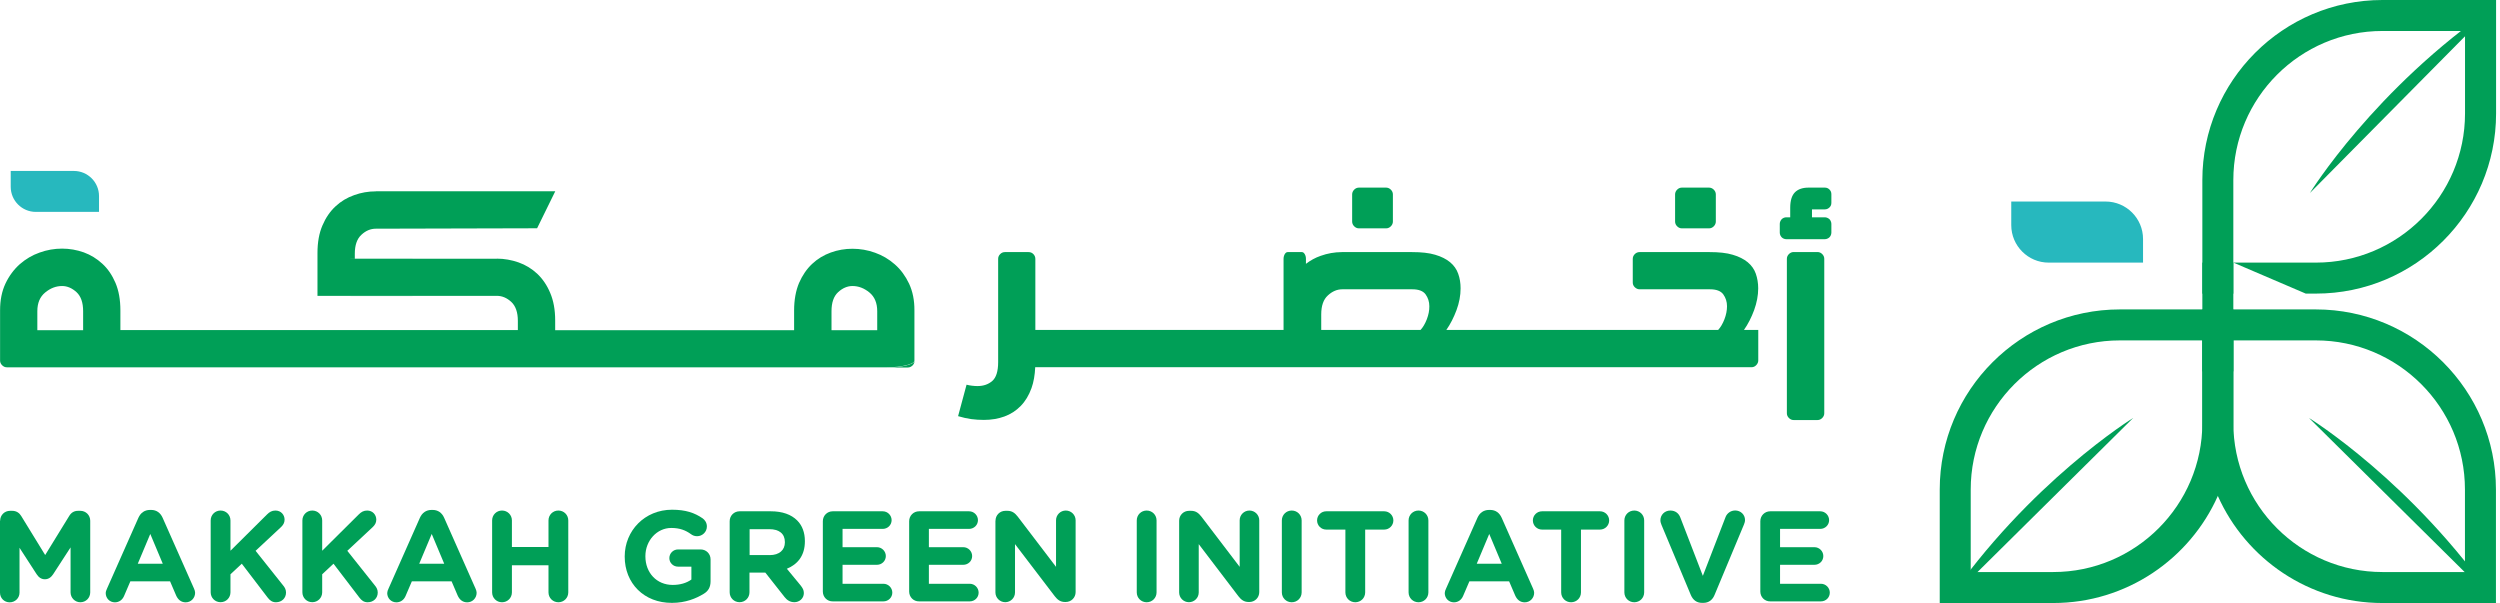 <svg width="199" height="48" viewBox="0 0 199 48" fill="none" xmlns="http://www.w3.org/2000/svg">
<path d="M184.341 24.63H175.307V33.664C175.307 35.734 175.747 37.7 176.54 39.477C178.773 44.491 183.808 48 189.643 48H198.677V38.966C198.677 31.062 192.245 24.63 184.341 24.63ZM196.21 45.534H189.643C183.097 45.534 177.773 40.21 177.773 33.664V27.096H184.341C190.887 27.096 196.21 32.42 196.21 38.966V45.534Z" fill="#009F57"/>
<path d="M175.307 24.63H168.739C160.835 24.63 154.403 31.062 154.403 38.966V48H163.437C169.271 48 174.307 44.491 176.54 39.477C177.333 37.7 177.773 35.734 177.773 33.664V24.63H175.307ZM175.307 33.664C175.307 40.205 169.983 45.534 163.437 45.534H156.869V45.338V38.966C156.869 32.42 162.193 27.096 168.739 27.096H175.307V33.664Z" fill="#009F57"/>
<path d="M189.643 0C181.739 0 175.307 6.432 175.307 14.336V23.375H177.773V14.336C177.773 7.79 183.097 2.466 189.643 2.466H196.216V9.034C196.216 15.58 190.892 20.904 184.346 20.904H177.779L183.537 23.37H184.352C192.256 23.37 198.688 16.938 198.688 9.034V0H189.643Z" fill="#009F57"/>
<path d="M160.096 17.921V16.042H167.604C169.25 16.042 170.586 17.378 170.586 19.024V20.904H163.079C161.438 20.909 160.096 19.567 160.096 17.921Z" fill="#27B8BE"/>
<path d="M183.792 33.267C183.792 33.267 192.098 38.39 198.676 48L183.792 33.267Z" fill="#009F57"/>
<path d="M177.773 20.904H175.307V29.563H177.773V20.904Z" fill="#009F57"/>
<path d="M169.804 33.267C169.804 33.267 161.498 38.39 154.919 48L169.804 33.267Z" fill="#009F57"/>
<path d="M183.868 15.363C183.868 15.363 188.991 7.057 198.601 0.478L183.868 15.363Z" fill="#009F57"/>
<path d="M142.501 17.297V16.536C142.501 15.971 142.626 15.564 142.876 15.308C143.126 15.058 143.49 14.934 143.962 14.934H145.255C145.402 14.934 145.521 14.982 145.625 15.086C145.728 15.189 145.777 15.308 145.777 15.455V16.15C145.777 16.297 145.728 16.416 145.625 16.514C145.521 16.612 145.402 16.666 145.255 16.666H144.234V17.297H145.255C145.326 17.297 145.391 17.313 145.456 17.34C145.521 17.367 145.576 17.405 145.625 17.449C145.674 17.492 145.706 17.552 145.733 17.617C145.76 17.682 145.777 17.747 145.777 17.818V18.519C145.777 18.595 145.76 18.66 145.733 18.725C145.706 18.79 145.668 18.845 145.625 18.888C145.581 18.932 145.521 18.97 145.456 18.997C145.391 19.024 145.326 19.04 145.255 19.04H142.191C142.115 19.04 142.05 19.024 141.985 18.997C141.92 18.97 141.865 18.932 141.822 18.888C141.779 18.839 141.741 18.785 141.713 18.725C141.686 18.66 141.67 18.595 141.67 18.519V17.818C141.67 17.747 141.686 17.682 141.713 17.617C141.741 17.552 141.779 17.497 141.822 17.449C141.871 17.4 141.925 17.367 141.985 17.34C142.05 17.313 142.115 17.297 142.191 17.297H142.501Z" fill="#009F57"/>
<path d="M139.627 24.69C139.839 24.103 139.953 23.527 139.953 22.952C139.953 22.539 139.888 22.148 139.763 21.789C139.638 21.43 139.421 21.126 139.116 20.871C138.807 20.621 138.416 20.42 137.927 20.279C137.443 20.132 136.829 20.067 136.096 20.067H130.506C130.365 20.067 130.235 20.121 130.131 20.225C130.023 20.333 129.968 20.458 129.968 20.605V22.49C129.968 22.637 130.023 22.761 130.131 22.865C130.24 22.968 130.365 23.028 130.506 23.028H136.123C136.623 23.028 136.976 23.163 137.172 23.43C137.367 23.701 137.47 24.016 137.47 24.375C137.47 24.717 137.4 25.065 137.264 25.418C137.128 25.765 136.965 26.048 136.764 26.265H115.127C115.453 25.798 115.719 25.271 115.937 24.69C116.154 24.103 116.263 23.527 116.263 22.952C116.263 22.539 116.203 22.148 116.072 21.789C115.948 21.43 115.73 21.126 115.426 20.871C115.122 20.621 114.725 20.42 114.242 20.279C113.753 20.132 113.144 20.067 112.406 20.067H106.81C106.229 20.072 105.664 20.17 105.121 20.366C104.697 20.512 104.306 20.73 103.953 21.001V20.605C103.953 20.458 103.92 20.333 103.855 20.225C103.79 20.116 103.714 20.067 103.632 20.067H102.497C102.41 20.067 102.334 20.121 102.269 20.225C102.209 20.333 102.171 20.458 102.171 20.605V26.265H82.414V20.605C82.414 20.458 82.359 20.333 82.256 20.225C82.148 20.116 82.023 20.067 81.876 20.067H79.991C79.844 20.067 79.719 20.121 79.616 20.225C79.507 20.333 79.453 20.458 79.453 20.605V28.819C79.453 29.557 79.296 30.057 78.981 30.329C78.665 30.6 78.274 30.731 77.807 30.731C77.66 30.731 77.519 30.72 77.373 30.703C77.231 30.687 77.085 30.66 76.938 30.622L76.264 33.126C76.623 33.235 76.971 33.311 77.307 33.36C77.639 33.403 77.976 33.425 78.318 33.425C78.91 33.425 79.453 33.333 79.948 33.154C80.442 32.974 80.876 32.697 81.246 32.317C81.615 31.942 81.903 31.464 82.11 30.888C82.278 30.416 82.376 29.856 82.403 29.231H139.421C139.562 29.231 139.692 29.177 139.795 29.068C139.899 28.96 139.958 28.835 139.958 28.694V26.265H138.818C139.144 25.798 139.41 25.277 139.627 24.69ZM113.574 25.418C113.438 25.765 113.275 26.048 113.074 26.265H105.17V25.027C105.17 24.342 105.344 23.837 105.697 23.517C106.05 23.191 106.43 23.028 106.843 23.028H112.427C112.927 23.028 113.28 23.163 113.476 23.43C113.671 23.701 113.775 24.016 113.775 24.375C113.78 24.723 113.709 25.065 113.574 25.418Z" fill="#009F57"/>
<path d="M133.5 18.014C133.391 17.905 133.337 17.78 133.337 17.633V15.477C133.337 15.335 133.391 15.205 133.5 15.096C133.608 14.988 133.733 14.934 133.88 14.934H136.037C136.178 14.934 136.308 14.988 136.417 15.096C136.525 15.205 136.58 15.33 136.58 15.477V17.633C136.58 17.775 136.525 17.905 136.417 18.014C136.308 18.122 136.183 18.177 136.037 18.177H133.88C133.733 18.177 133.608 18.122 133.5 18.014Z" fill="#009F57"/>
<path d="M107.794 18.014C107.685 17.905 107.631 17.78 107.631 17.633V15.477C107.631 15.335 107.685 15.205 107.794 15.096C107.902 14.988 108.027 14.934 108.174 14.934H110.331C110.472 14.934 110.602 14.988 110.711 15.096C110.82 15.205 110.874 15.33 110.874 15.477V17.633C110.874 17.775 110.82 17.905 110.711 18.014C110.602 18.122 110.477 18.177 110.331 18.177H108.174C108.027 18.177 107.902 18.122 107.794 18.014Z" fill="#009F57"/>
<path d="M72.142 29.09C71.707 29.199 71.197 29.253 70.615 29.253H72.256C72.403 29.253 72.527 29.199 72.641 29.09C72.745 28.982 72.799 28.857 72.799 28.715C72.794 28.851 72.576 28.976 72.142 29.09Z" fill="#009F57"/>
<path d="M72.364 22.582C72.076 21.974 71.701 21.458 71.229 21.045C70.762 20.632 70.235 20.322 69.653 20.116C69.067 19.904 68.469 19.801 67.855 19.801C67.263 19.801 66.687 19.899 66.133 20.1C65.574 20.301 65.079 20.599 64.645 21.007C64.216 21.409 63.868 21.919 63.602 22.528C63.346 23.142 63.211 23.87 63.211 24.717V26.282H44.192V25.499C44.192 24.652 44.056 23.924 43.796 23.316C43.54 22.702 43.193 22.197 42.763 21.789C42.329 21.387 41.834 21.083 41.275 20.887C40.715 20.692 40.14 20.588 39.547 20.588V20.594H27.895V20.588H28.243V20.197C28.243 19.513 28.417 19.008 28.77 18.687C29.117 18.361 29.503 18.204 29.916 18.204L42.753 18.171L44.198 15.227H29.916V15.232C29.324 15.232 28.748 15.33 28.194 15.531C27.634 15.727 27.135 16.025 26.706 16.427C26.271 16.829 25.923 17.34 25.663 17.954C25.402 18.562 25.271 19.29 25.271 20.138V23.549H39.547C39.966 23.549 40.346 23.707 40.699 24.033C41.047 24.358 41.221 24.864 41.221 25.543V26.271H9.583V24.706C9.583 23.859 9.452 23.131 9.192 22.517C8.931 21.909 8.589 21.398 8.149 20.996C7.714 20.594 7.22 20.29 6.671 20.089C6.112 19.893 5.536 19.79 4.944 19.79C4.335 19.79 3.732 19.893 3.151 20.105C2.564 20.311 2.043 20.621 1.57 21.034C1.108 21.447 0.723 21.963 0.435 22.571C0.147 23.185 0.006 23.891 0.006 24.706V28.699C0.006 28.84 0.06 28.965 0.169 29.074C0.277 29.182 0.402 29.237 0.543 29.237H70.609C71.196 29.237 71.701 29.182 72.136 29.074C72.571 28.965 72.788 28.84 72.788 28.699V24.706C72.793 23.908 72.652 23.201 72.364 22.582ZM6.617 26.282H2.972V24.771C2.972 24.119 3.178 23.625 3.596 23.283C4.009 22.941 4.455 22.767 4.944 22.767C5.356 22.767 5.737 22.935 6.09 23.256C6.443 23.582 6.617 24.087 6.617 24.771V26.282ZM69.827 26.282H66.188V24.771C66.188 24.087 66.361 23.582 66.715 23.256C67.062 22.935 67.448 22.767 67.855 22.767C68.344 22.767 68.79 22.941 69.208 23.283C69.621 23.625 69.827 24.119 69.827 24.771V26.282Z" fill="#009F57"/>
<path d="M145.049 20.224C145.157 20.333 145.212 20.458 145.212 20.605V32.893C145.212 33.034 145.157 33.164 145.049 33.273C144.94 33.382 144.815 33.436 144.669 33.436H142.778C142.631 33.436 142.506 33.382 142.398 33.273C142.289 33.164 142.235 33.039 142.235 32.893V20.605C142.235 20.458 142.289 20.333 142.398 20.224C142.506 20.116 142.631 20.062 142.778 20.062H144.669C144.815 20.062 144.94 20.116 145.049 20.224Z" fill="#009F57"/>
<path d="M0.853 14.868V13.608H5.883C6.986 13.608 7.882 14.504 7.882 15.607V16.867H2.852C1.749 16.867 0.853 15.971 0.853 14.868Z" fill="#27B8BE"/>
<path d="M32.844 20.594H27.9V20.599H32.844V20.594Z" fill="#009F57"/>
<path d="M32.844 23.56H27.9V23.565H32.844V23.56Z" fill="#009F57"/>
<path d="M28.248 20.594H27.9V20.599H28.248V20.594Z" fill="#009F57"/>
<path d="M0.011 41.449C0.011 41.009 0.359 40.661 0.799 40.661H0.972C1.309 40.661 1.548 40.835 1.689 41.074L3.596 44.181L5.514 41.063C5.677 40.797 5.905 40.661 6.22 40.661H6.394C6.834 40.661 7.182 41.009 7.182 41.449V47.153C7.182 47.593 6.834 47.94 6.394 47.94C5.965 47.94 5.617 47.582 5.617 47.153V43.573L4.232 45.708C4.069 45.952 3.862 46.109 3.574 46.109C3.287 46.109 3.08 45.957 2.917 45.708L1.554 43.605V47.174C1.554 47.603 1.206 47.946 0.771 47.946C0.337 47.946 0 47.609 0 47.174V41.449H0.011Z" fill="#009F57"/>
<path d="M8.513 46.865L11.017 41.215C11.191 40.824 11.511 40.59 11.94 40.59H12.033C12.462 40.59 12.771 40.824 12.945 41.215L15.45 46.865C15.498 46.979 15.531 47.082 15.531 47.185C15.531 47.603 15.205 47.946 14.781 47.946C14.412 47.946 14.168 47.728 14.021 47.402L13.537 46.273H10.376L9.871 47.451C9.735 47.761 9.469 47.946 9.143 47.946C8.73 47.946 8.415 47.62 8.415 47.207C8.42 47.087 8.464 46.973 8.513 46.865ZM12.956 44.871L11.962 42.502L10.968 44.871H12.956Z" fill="#009F57"/>
<path d="M16.77 41.427C16.77 40.987 17.117 40.639 17.557 40.639C17.997 40.639 18.345 40.987 18.345 41.427V43.839L21.257 40.949C21.452 40.753 21.648 40.639 21.925 40.639C22.365 40.639 22.653 40.976 22.653 41.367C22.653 41.612 22.539 41.796 22.365 41.959L20.344 43.844L22.549 46.615C22.674 46.767 22.767 46.935 22.767 47.169C22.767 47.609 22.43 47.94 21.968 47.94C21.659 47.94 21.474 47.788 21.3 47.56L19.247 44.871L18.345 45.713V47.147C18.345 47.587 17.997 47.935 17.557 47.935C17.117 47.935 16.77 47.587 16.77 47.147V41.427Z" fill="#009F57"/>
<path d="M24.07 41.427C24.07 40.987 24.418 40.639 24.858 40.639C25.298 40.639 25.646 40.987 25.646 41.427V43.839L28.557 40.949C28.753 40.753 28.948 40.639 29.226 40.639C29.666 40.639 29.953 40.976 29.953 41.367C29.953 41.612 29.839 41.796 29.666 41.959L27.645 43.844L29.85 46.615C29.975 46.767 30.068 46.935 30.068 47.169C30.068 47.609 29.731 47.94 29.269 47.94C28.959 47.94 28.775 47.788 28.601 47.56L26.547 44.871L25.646 45.713V47.147C25.646 47.587 25.298 47.935 24.858 47.935C24.418 47.935 24.07 47.587 24.07 47.147V41.427Z" fill="#009F57"/>
<path d="M30.921 46.865L33.425 41.215C33.599 40.824 33.92 40.59 34.349 40.59H34.441C34.87 40.59 35.18 40.824 35.354 41.215L37.858 46.865C37.907 46.979 37.94 47.082 37.94 47.185C37.94 47.603 37.614 47.946 37.19 47.946C36.821 47.946 36.576 47.728 36.429 47.402L35.946 46.273H32.784L32.279 47.451C32.143 47.761 31.877 47.946 31.551 47.946C31.138 47.946 30.823 47.62 30.823 47.207C30.829 47.087 30.867 46.973 30.921 46.865ZM35.359 44.871L34.365 42.502L33.371 44.871H35.359Z" fill="#009F57"/>
<path d="M39.173 41.427C39.173 40.987 39.52 40.639 39.96 40.639C40.4 40.639 40.748 40.987 40.748 41.427V43.54H43.66V41.427C43.66 40.987 44.007 40.639 44.447 40.639C44.887 40.639 45.235 40.987 45.235 41.427V47.153C45.235 47.593 44.887 47.94 44.447 47.94C44.007 47.94 43.66 47.593 43.66 47.153V44.996H40.748V47.153C40.748 47.593 40.4 47.94 39.96 47.94C39.52 47.94 39.173 47.593 39.173 47.153V41.427Z" fill="#009F57"/>
<path d="M49.727 44.312V44.29C49.727 42.247 51.319 40.574 53.492 40.574C54.579 40.574 55.296 40.819 55.942 41.269C56.094 41.383 56.268 41.595 56.268 41.905C56.268 42.334 55.92 42.682 55.486 42.682C55.258 42.682 55.116 42.6 55.002 42.519C54.573 42.209 54.111 42.025 53.432 42.025C52.286 42.025 51.373 43.04 51.373 44.263V44.284C51.373 45.599 52.275 46.56 53.547 46.56C54.122 46.56 54.633 46.419 55.035 46.131V45.105H53.97C53.59 45.105 53.28 44.806 53.28 44.425C53.28 44.045 53.59 43.736 53.97 43.736H55.774C56.214 43.736 56.561 44.083 56.561 44.523V46.267C56.561 46.729 56.388 47.049 56.007 47.272C55.421 47.631 54.573 47.989 53.492 47.989C51.265 48 49.727 46.43 49.727 44.312Z" fill="#009F57"/>
<path d="M58.082 41.487C58.082 41.047 58.43 40.699 58.87 40.699H61.363C62.276 40.699 62.982 40.954 63.455 41.427C63.857 41.829 64.069 42.388 64.069 43.068V43.089C64.069 44.219 63.504 44.914 62.635 45.273L63.732 46.604C63.884 46.8 63.987 46.962 63.987 47.207C63.987 47.647 63.618 47.935 63.237 47.935C62.879 47.935 62.64 47.761 62.455 47.527L60.918 45.577H59.658V47.147C59.658 47.587 59.31 47.935 58.87 47.935C58.43 47.935 58.082 47.587 58.082 47.147V41.487ZM61.266 44.187C62.037 44.187 62.477 43.779 62.477 43.171V43.149C62.477 42.47 62.004 42.122 61.239 42.122H59.669V44.181H61.266V44.187Z" fill="#009F57"/>
<path d="M65.498 47.087V41.487C65.498 41.047 65.845 40.699 66.285 40.699H70.267C70.658 40.699 70.973 41.02 70.973 41.405C70.973 41.796 70.653 42.1 70.267 42.1H67.067V43.556H69.805C70.197 43.556 70.512 43.877 70.512 44.263C70.512 44.654 70.191 44.958 69.805 44.958H67.067V46.468H70.322C70.713 46.468 71.028 46.789 71.028 47.174C71.028 47.565 70.707 47.87 70.322 47.87H66.291C65.845 47.88 65.498 47.527 65.498 47.087Z" fill="#009F57"/>
<path d="M72.369 47.087V41.487C72.369 41.047 72.717 40.699 73.157 40.699H77.139C77.53 40.699 77.845 41.02 77.845 41.405C77.845 41.796 77.524 42.1 77.139 42.1H73.939V43.556H76.677C77.068 43.556 77.383 43.877 77.383 44.263C77.383 44.654 77.068 44.958 76.677 44.958H73.939V46.468H77.193C77.584 46.468 77.899 46.789 77.899 47.174C77.899 47.565 77.584 47.87 77.193 47.87H73.162C72.717 47.88 72.369 47.527 72.369 47.087Z" fill="#009F57"/>
<path d="M79.242 41.449C79.242 41.009 79.589 40.661 80.029 40.661H80.192C80.572 40.661 80.795 40.846 81.012 41.123L84.06 45.121V41.416C84.06 40.987 84.408 40.639 84.837 40.639C85.266 40.639 85.619 40.987 85.619 41.416V47.131C85.619 47.571 85.271 47.919 84.831 47.919H84.777C84.397 47.919 84.174 47.734 83.957 47.457L80.795 43.312V47.158C80.795 47.587 80.448 47.935 80.018 47.935C79.589 47.935 79.236 47.587 79.236 47.158V41.449H79.242Z" fill="#009F57"/>
<path d="M90.486 41.427C90.486 40.987 90.834 40.639 91.274 40.639C91.714 40.639 92.062 40.987 92.062 41.427V47.153C92.062 47.593 91.714 47.94 91.274 47.94C90.834 47.94 90.486 47.593 90.486 47.153V41.427Z" fill="#009F57"/>
<path d="M93.86 41.449C93.86 41.009 94.207 40.661 94.647 40.661H94.811C95.191 40.661 95.413 40.846 95.631 41.123L98.678 45.121V41.416C98.678 40.987 99.026 40.639 99.455 40.639C99.884 40.639 100.237 40.987 100.237 41.416V47.131C100.237 47.571 99.89 47.919 99.45 47.919H99.395C99.015 47.919 98.792 47.734 98.575 47.457L95.419 43.312V47.158C95.419 47.587 95.071 47.935 94.637 47.935C94.207 47.935 93.86 47.587 93.86 47.158V41.449Z" fill="#009F57"/>
<path d="M102.035 41.427C102.035 40.987 102.383 40.639 102.823 40.639C103.263 40.639 103.611 40.987 103.611 41.427V47.153C103.611 47.593 103.263 47.94 102.823 47.94C102.383 47.94 102.035 47.593 102.035 47.153V41.427Z" fill="#009F57"/>
<path d="M107.082 42.155H105.567C105.165 42.155 104.839 41.829 104.839 41.427C104.839 41.025 105.165 40.699 105.567 40.699H110.184C110.586 40.699 110.912 41.025 110.912 41.427C110.912 41.829 110.586 42.155 110.184 42.155H108.668V47.153C108.668 47.593 108.321 47.94 107.881 47.94C107.441 47.94 107.093 47.593 107.093 47.153V42.155H107.082Z" fill="#009F57"/>
<path d="M112.123 41.427C112.123 40.987 112.471 40.639 112.911 40.639C113.351 40.639 113.699 40.987 113.699 41.427V47.153C113.699 47.593 113.351 47.94 112.911 47.94C112.471 47.94 112.123 47.593 112.123 47.153V41.427Z" fill="#009F57"/>
<path d="M115.1 46.865L117.605 41.215C117.778 40.824 118.099 40.59 118.528 40.59H118.62C119.05 40.59 119.359 40.824 119.533 41.215L122.037 46.865C122.086 46.979 122.119 47.082 122.119 47.185C122.119 47.603 121.793 47.946 121.369 47.946C121 47.946 120.755 47.728 120.609 47.402L120.125 46.273H116.964L116.458 47.451C116.322 47.761 116.056 47.946 115.73 47.946C115.323 47.946 115.002 47.62 115.002 47.207C115.008 47.087 115.046 46.973 115.1 46.865ZM119.538 44.871L118.544 42.502L117.55 44.871H119.538Z" fill="#009F57"/>
<path d="M124.259 42.155H122.744C122.342 42.155 122.016 41.829 122.016 41.427C122.016 41.025 122.342 40.699 122.744 40.699H127.361C127.763 40.699 128.089 41.025 128.089 41.427C128.089 41.829 127.763 42.155 127.361 42.155H125.845V47.153C125.845 47.593 125.498 47.94 125.058 47.94C124.618 47.94 124.27 47.593 124.27 47.153V42.155H124.259Z" fill="#009F57"/>
<path d="M129.3 41.427C129.3 40.987 129.648 40.639 130.088 40.639C130.528 40.639 130.876 40.987 130.876 41.427V47.153C130.876 47.593 130.528 47.94 130.088 47.94C129.648 47.94 129.3 47.593 129.3 47.153V41.427Z" fill="#009F57"/>
<path d="M134.591 47.364L132.261 41.796C132.212 41.671 132.168 41.552 132.168 41.416C132.168 40.976 132.516 40.639 132.956 40.639C133.369 40.639 133.635 40.873 133.754 41.193L135.547 45.838L137.362 41.139C137.465 40.884 137.742 40.634 138.122 40.634C138.551 40.634 138.904 40.96 138.904 41.394C138.904 41.519 138.861 41.65 138.823 41.742L136.476 47.364C136.313 47.756 136.014 47.989 135.585 47.989H135.482C135.053 47.989 134.759 47.756 134.591 47.364Z" fill="#009F57"/>
<path d="M140.122 47.087V41.487C140.122 41.047 140.469 40.699 140.909 40.699H144.891C145.282 40.699 145.597 41.02 145.597 41.405C145.597 41.796 145.277 42.1 144.891 42.1H141.692V43.556H144.429C144.821 43.556 145.136 43.877 145.136 44.263C145.136 44.654 144.821 44.958 144.429 44.958H141.692V46.468H144.945C145.337 46.468 145.652 46.789 145.652 47.174C145.652 47.565 145.337 47.87 144.945 47.87H140.915C140.469 47.88 140.122 47.527 140.122 47.087Z" fill="#009F57"/>
</svg>
